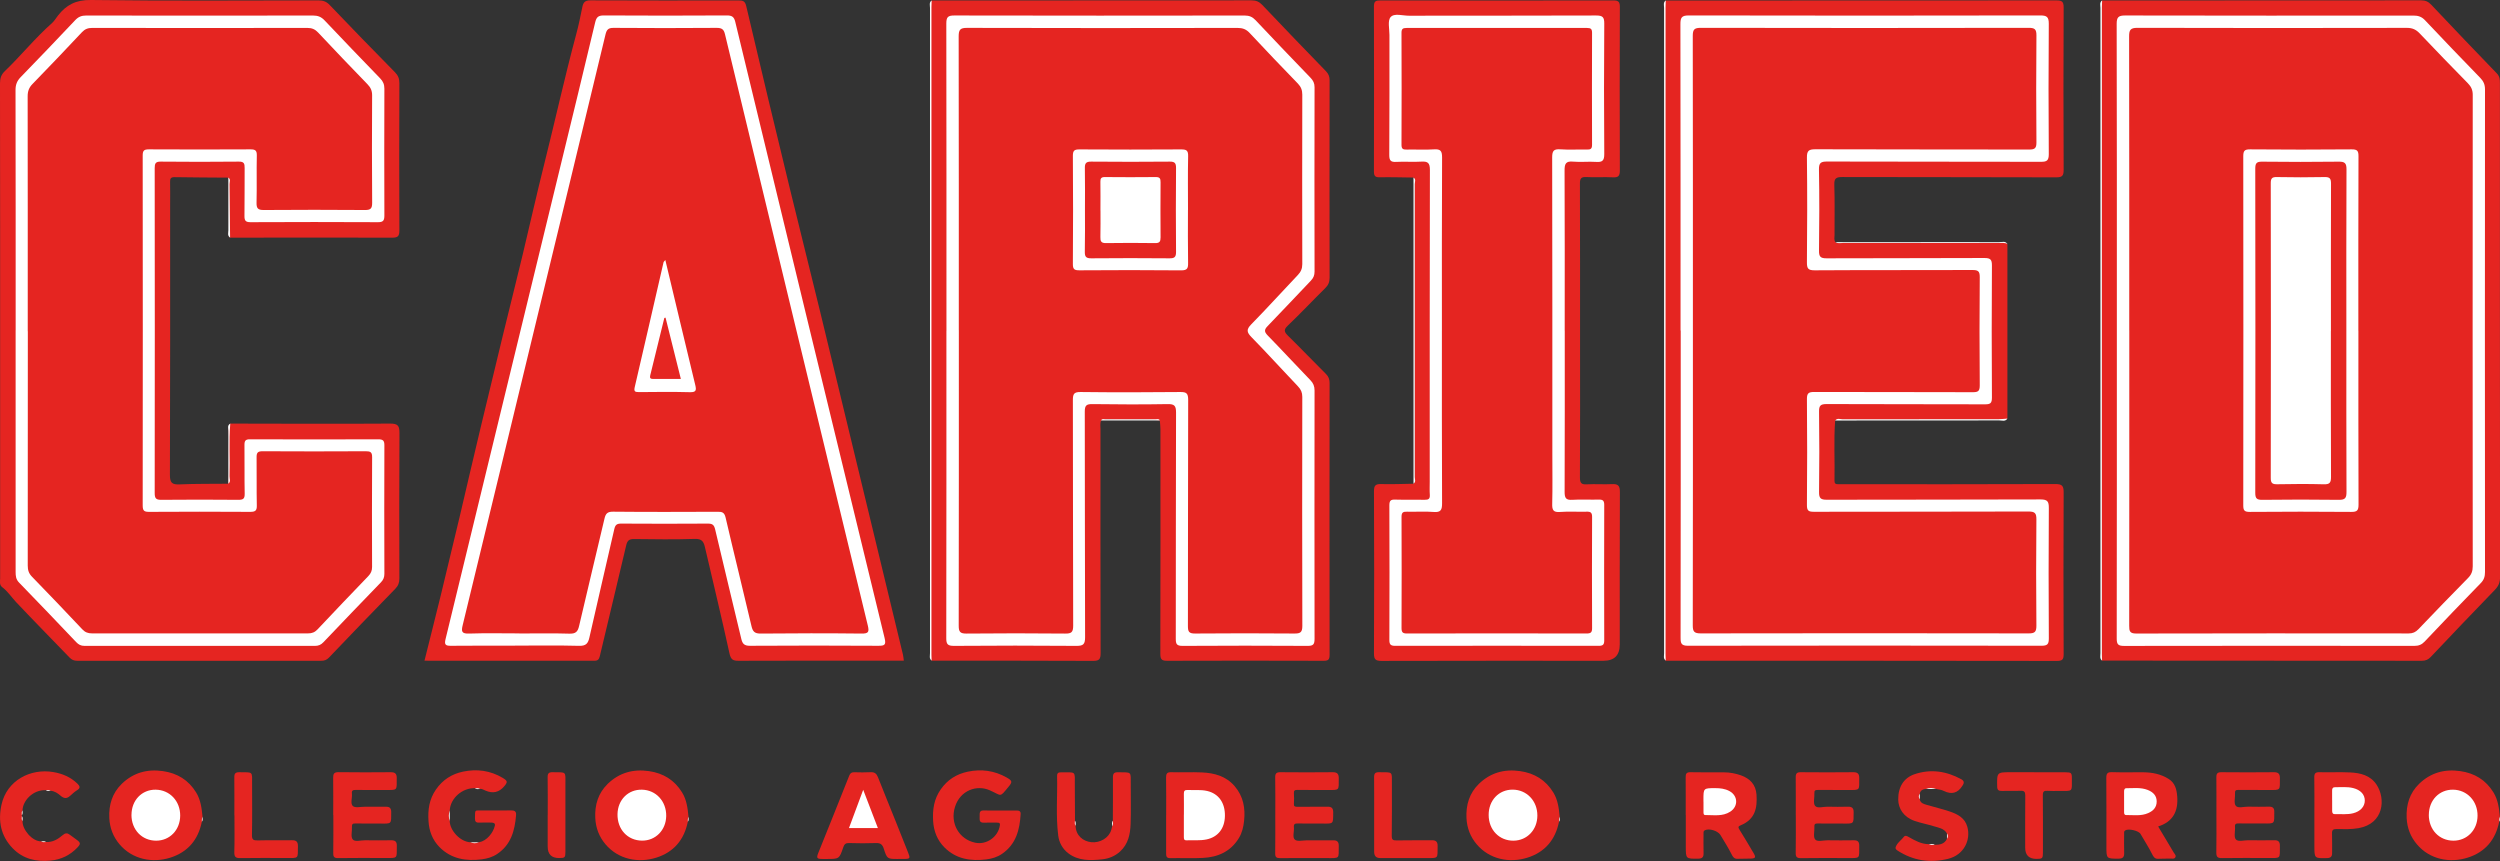 <?xml version="1.0" encoding="UTF-8"?>
<svg id="Capa_2" data-name="Capa 2" xmlns="http://www.w3.org/2000/svg" viewBox="0 0 566.75 195.19">
  <rect x="0" y="0" width="566.75" height="195.19" fill="#333333" stroke="none"/>
  <defs>
    <style>
      .cls-1 {
        fill: #e52521;
      }

      .cls-1, .cls-2, .cls-3, .cls-4, .cls-5, .cls-6, .cls-7 {
        stroke-width: 0px;
      }

      .cls-2 {
        fill: #fefefe;
      }

      .cls-3 {
        fill: #e52621;
      }

      .cls-4 {
        fill: #e52622;
      }

      .cls-5 {
        fill: #fffefe;
      }

      .cls-6 {
        fill: #fff;
      }

      .cls-7 {
        fill: #fdfdfd;
      }
    </style>
  </defs>
  <g id="Capa_1-2" data-name="Capa 1">
    <g>
      <g>
        <path class="cls-1" d="M455.08,55.31c0,13.19,0,26.39,0,39.58-.52.51-1.16.25-1.74.25-11.84.02-23.67.01-35.51.02-.6,0-1.22-.16-1.8.17-.34,4.55-.05,9.11-.15,13.67-.01.58.25.79.8.77.44-.02.89,0,1.34,0,15.98,0,31.96.03,47.94-.04,1.58,0,1.88.46,1.87,1.93-.06,12.19-.05,24.39,0,36.58,0,1.18-.19,1.59-1.51,1.59-29.57-.05-59.14-.04-88.71-.05-.37-.5-.19-1.08-.19-1.62,0-48.81,0-97.62,0-146.43,0-.54-.19-1.12.2-1.61,29.52,0,59.03,0,88.55-.03,1.26,0,1.67.25,1.66,1.61-.06,12.25-.06,24.5,0,36.75,0,1.35-.27,1.76-1.7,1.75-16.15-.06-32.3-.02-48.45-.07-1.43,0-1.9.28-1.84,1.8.13,3.78.03,7.57.05,11.36,0,.54-.18,1.12.21,1.61.57.34,1.2.17,1.8.17,11.81.01,23.61,0,35.42.02.58,0,1.23-.25,1.76.23Z"/>
        <path class="cls-1" d="M52.2,96.03c12.08.02,24.16.08,36.24,0,1.82-.01,2.13.54,2.12,2.21-.07,10.97-.05,21.93-.02,32.9,0,.96-.25,1.64-.93,2.34-5.05,5.17-10.06,10.39-15.05,15.61-.52.54-1.04.71-1.75.71-18.43-.01-36.86-.02-55.29,0-.72,0-1.24-.2-1.74-.72-4.04-4.2-8.13-8.34-12.13-12.58-1.05-1.12-1.89-2.44-3.14-3.38-.71-.53-.48-1.31-.48-2,0-15.42,0-30.84,0-46.26C.03,62.87.04,40.88,0,18.89c0-1.14.27-1.97,1.1-2.77,3.68-3.53,6.88-7.52,10.71-10.91.52-.46.88-1.11,1.32-1.67C15.03,1.12,17.19-.04,20.57,0c17.2.23,34.41.11,51.61.09,1.05,0,1.8.24,2.58,1.06,4.87,5.12,9.81,10.17,14.76,15.21.71.72,1.03,1.44,1.02,2.48-.04,11.13-.05,22.27,0,33.4,0,1.32-.35,1.64-1.65,1.64-12.25-.04-24.5-.02-36.75,0-.43-.48-.21-1.06-.22-1.58-.02-3.47,0-6.94-.02-10.42,0-.54.15-1.1-.17-1.61-4.06-.03-8.12-.04-12.18-.11-.86-.01-1.01.36-.99,1.09.04,1.67.01,3.34.01,5.01,0,20.48.03,40.95-.05,61.43,0,1.8.52,2.19,2.2,2.12,3.66-.16,7.33-.11,11-.15.4-3.3.03-6.61.19-9.91.06-1.24-.34-2.51.25-3.71Z"/>
        <path class="cls-1" d="M249.62,95.32c-.28.64-.14,1.32-.14,1.98,0,16.92-.02,33.84.03,50.77,0,1.38-.32,1.76-1.72,1.75-12.19-.06-24.38-.04-36.58-.05-.37-.5-.19-1.08-.19-1.62,0-48.81,0-97.62,0-146.43,0-.54-.19-1.12.2-1.61,24.17,0,48.33,0,72.5-.03,1.04,0,1.74.3,2.45,1.05,4.78,5.04,9.6,10.05,14.44,15.03.59.61.81,1.21.81,2.05-.02,14.92-.03,29.84,0,44.76,0,.97-.29,1.65-.97,2.33-2.85,2.81-5.6,5.74-8.5,8.51-1,.95-.83,1.44.05,2.31,2.9,2.84,5.71,5.79,8.59,8.65.6.6.83,1.21.83,2.05-.02,20.54-.03,41.09,0,61.63,0,1.13-.34,1.36-1.4,1.35-11.8-.04-23.61-.04-35.41,0-1.27,0-1.56-.33-1.56-1.57.04-16.98.03-33.96.02-50.94,0-.66-.09-1.32-.14-1.98-3.34-.4-6.7-.1-10.05-.16-1.09-.02-2.2-.23-3.27.16Z"/>
        <path class="cls-1" d="M204.9,149.78h-8.92c-9.52,0-19.05-.02-28.57.02-1.24,0-1.72-.27-2.03-1.64-1.76-8.06-3.7-16.08-5.57-24.12-.28-1.18-.66-1.92-2.22-1.87-4.62.15-9.24.09-13.87.03-1.11-.01-1.51.37-1.76,1.43-1.96,8.38-4,16.74-5.98,25.11-.17.71-.42,1.05-1.19,1.05-12.81-.02-25.61-.01-38.56-.01,1.25-5.02,2.5-9.93,3.7-14.84,1.47-6.03,2.92-12.06,4.35-18.1,1.58-6.66,3.09-13.34,4.7-19.99,1.68-6.97,3.34-13.94,5.04-20.9,1.48-6.07,3.01-12.13,4.47-18.21,1.65-6.86,3.18-13.76,4.9-20.59,2.46-9.81,4.63-19.7,7.26-29.46.54-2.01.96-4.06,1.37-6.1.21-1.06.61-1.51,1.81-1.51,11.19.05,22.39.04,33.58.02,1,0,1.49.11,1.77,1.31,3.25,13.87,6.58,27.73,9.94,41.58,2.26,9.31,4.61,18.61,6.87,27.92,4.03,16.61,8.03,33.23,12.04,49.84,2.23,9.22,4.45,18.43,6.67,27.65.1.42.13.85.2,1.38Z"/>
        <path class="cls-1" d="M320.44,40.25c-2.56-.03-5.12-.11-7.67-.06-1.05.02-1.3-.33-1.3-1.34.03-12.47.04-24.94,0-37.41,0-1.17.42-1.34,1.45-1.34,17.6.03,35.19.03,52.79,0,1.13,0,1.51.25,1.51,1.45-.04,12.36-.05,24.72,0,37.08,0,1.26-.33,1.63-1.58,1.57-2-.11-4.01.05-6.01-.06-1.2-.06-1.46.32-1.46,1.48.04,12.3.03,24.61.03,36.91,0,9.91.03,19.82-.03,29.73,0,1.28.35,1.61,1.58,1.54,1.89-.11,3.79.05,5.68-.05,1.37-.07,1.81.35,1.8,1.77-.05,11.52-.03,23.05-.03,34.58q0,3.7-3.7,3.7c-16.76,0-33.52-.02-50.28.03-1.37,0-1.75-.32-1.74-1.72.06-12.25.06-24.5,0-36.75,0-1.34.38-1.65,1.65-1.62,2.44.07,4.89-.04,7.34-.08.32-.52.17-1.09.17-1.63,0-22.05,0-44.09,0-66.14,0-.54.15-1.12-.17-1.63Z"/>
        <path class="cls-1" d="M476.55.11c24.11,0,48.22,0,72.33-.03.98,0,1.63.3,2.29,1,4.93,5.21,9.87,10.41,14.86,15.56.68.7.7,1.44.7,2.27,0,15.14,0,30.29,0,45.43,0,22.16,0,44.32.03,66.48,0,1.21-.34,2.05-1.18,2.91-4.88,5.03-9.7,10.11-14.52,15.19-.57.6-1.14.88-2.01.88-24.17-.03-48.33-.03-72.5-.04-.37-.5-.19-1.08-.19-1.62,0-48.81,0-97.62,0-146.43,0-.54-.19-1.12.2-1.61Z"/>
        <path class="cls-7" d="M211.21.11c-.02.5-.05,1-.05,1.5,0,48.94,0,97.88,0,146.82,0,.44.03.89.04,1.33-.61-.46-.36-1.13-.37-1.7-.01-48.75-.01-97.51,0-146.26,0-.57-.25-1.24.37-1.7Z"/>
        <path class="cls-7" d="M377.63.11c-.02.5-.05,1-.05,1.5,0,48.94,0,97.88,0,146.82,0,.44.03.89.04,1.33-.61-.46-.36-1.13-.37-1.7-.01-48.75-.01-97.51,0-146.26,0-.57-.25-1.24.37-1.7Z"/>
        <path class="cls-7" d="M476.55.11c-.02.5-.05,1-.05,1.5,0,48.94,0,97.88,0,146.82,0,.44.03.89.04,1.33-.61-.46-.36-1.13-.37-1.7-.01-48.75-.01-97.51,0-146.26,0-.57-.25-1.24.37-1.7Z"/>
        <path class="cls-7" d="M320.44,40.25c.62.39.29,1,.29,1.5.02,22.13.02,44.27,0,66.4,0,.5.32,1.11-.29,1.5,0-23.14,0-46.27,0-69.41Z"/>
        <path class="cls-7" d="M455.08,55.31c-.62-.35-1.31-.22-1.96-.22-11.74,0-23.49,0-35.23-.02-.59,0-1.22.21-1.78-.18,12.38,0,24.76,0,37.14.01.61,0,1.35-.32,1.83.4Z"/>
        <path class="cls-7" d="M416.04,95.32c.48-.6,1.14-.27,1.69-.27,11.79-.02,23.58-.02,35.36-.02.66,0,1.32-.09,1.98-.14-.46.75-1.21.42-1.82.42-12.41.02-24.81.02-37.22.02Z"/>
        <path class="cls-7" d="M51.76,40.25c.6.4.27,1,.28,1.5.06,4.04.09,8.08.12,12.11-.66-.43-.39-1.1-.39-1.67-.02-3.98-.01-7.96-.01-11.94Z"/>
        <path class="cls-7" d="M52.2,96.03c-.32,3.98-.04,7.97-.16,11.95-.02.55.35,1.21-.28,1.67,0-3.99-.01-7.98.01-11.98,0-.56-.29-1.25.43-1.64Z"/>
        <path class="cls-7" d="M249.62,95.32c.17-.42.55-.28.85-.28,3.87,0,7.74,0,11.61,0,.3,0,.68-.14.85.28-4.44,0-8.88,0-13.32,0Z"/>
        <path class="cls-6" d="M380.98,74.95c0-23.16.01-46.32-.03-69.48,0-1.45.26-1.97,1.88-1.97,26.56.06,53.12.05,79.68,0,1.49,0,1.96.32,1.95,1.9-.08,9.85-.07,19.71,0,29.56,0,1.43-.44,1.73-1.78,1.72-16.15-.04-32.3-.01-48.44-.06-1.4,0-1.91.24-1.88,1.8.11,6.12.09,12.25.01,18.37-.02,1.36.29,1.78,1.72,1.77,11.92-.06,23.83,0,35.75-.07,1.39,0,1.74.33,1.73,1.73-.07,9.97-.06,19.93,0,29.9,0,1.27-.34,1.55-1.57,1.54-11.97-.05-23.94,0-35.91-.06-1.42,0-1.73.39-1.71,1.75.08,6.07.08,12.14,0,18.2-.02,1.41.39,1.75,1.76,1.74,16.15-.05,32.3,0,48.44-.07,1.58,0,1.9.46,1.89,1.94-.07,9.85-.06,19.71,0,29.56,0,1.29-.3,1.67-1.64,1.67-26.73-.04-53.45-.05-80.18,0-1.51,0-1.66-.55-1.66-1.82.04-23.22.03-46.43.03-69.65Z"/>
        <path class="cls-6" d="M3.55,74.85c0-18.15.01-36.3-.03-54.45,0-1.21.34-2.07,1.18-2.93,4.16-4.27,8.27-8.58,12.36-12.91.71-.75,1.43-1.04,2.46-1.04,17.15.03,34.3.03,51.45,0,1.09,0,1.86.3,2.61,1.1,4.17,4.41,8.38,8.78,12.6,13.14.67.69.96,1.38.96,2.35-.03,9.58-.04,19.15,0,28.73,0,1.12-.24,1.54-1.45,1.53-9.63-.05-19.27-.05-28.9,0-1.13,0-1.38-.36-1.37-1.42.06-3.62,0-7.24.04-10.86.01-1.01-.14-1.47-1.33-1.45-5.9.06-11.8.06-17.71,0-1.15-.01-1.35.42-1.35,1.46.03,24.55.03,49.1,0,73.66,0,1.1.21,1.56,1.44,1.55,5.85-.06,11.69-.05,17.54,0,1.06,0,1.44-.23,1.42-1.37-.08-3.67,0-7.35-.05-11.02-.01-.99.2-1.34,1.27-1.33,9.69.04,19.38.04,29.07,0,1.13,0,1.39.35,1.38,1.42-.04,9.69-.03,19.37,0,29.06,0,.78-.22,1.36-.76,1.92-4.38,4.52-8.73,9.06-13.07,13.61-.54.57-1.09.82-1.89.82-17.43-.02-34.86-.02-52.29,0-.81,0-1.33-.3-1.86-.85-4.3-4.52-8.6-9.03-12.95-13.5-.72-.74-.78-1.51-.78-2.42,0-18.26,0-36.52,0-54.78Z"/>
        <path class="cls-6" d="M214.56,75.02c0-23.22.01-46.44-.03-69.66,0-1.45.32-1.86,1.82-1.85,21.94.05,43.88.04,65.82.01,1.04,0,1.75.3,2.46,1.05,4.12,4.38,8.28,8.72,12.46,13.05.62.64.93,1.26.92,2.18-.03,13.92-.03,27.84,0,41.76,0,.85-.25,1.45-.83,2.06-3.28,3.42-6.49,6.89-9.79,10.28-.79.81-.83,1.3-.02,2.13,3.27,3.35,6.44,6.79,9.69,10.15.67.69.95,1.38.95,2.35-.02,18.76-.03,37.53,0,56.29,0,1.21-.26,1.61-1.55,1.6-9.47-.06-18.93-.06-28.4,0-1.35,0-1.51-.48-1.51-1.63.03-17.09,0-34.19.06-51.28,0-1.52-.37-1.93-1.9-1.9-5.68.1-11.36.08-17.04,0-1.36-.02-1.76.29-1.75,1.71.05,17.04,0,34.08.07,51.11,0,1.62-.39,2.01-2,1.99-9.24-.08-18.49-.07-27.73,0-1.39,0-1.75-.35-1.74-1.74.04-23.22.03-46.44.03-69.66Z"/>
        <path class="cls-6" d="M116.76,146.38c-4.84,0-9.69-.03-14.53.02-1.19.01-1.54-.22-1.23-1.49,8.73-35.86,17.44-71.73,26.14-107.6,2.61-10.73,5.23-21.46,7.78-32.21.28-1.19.68-1.6,1.95-1.6,9.3.06,18.6.05,27.9,0,1.14,0,1.63.29,1.91,1.44,11.25,46.56,22.52,93.12,33.85,139.66.39,1.62.03,1.81-1.46,1.8-9.69-.06-19.38-.06-29.07,0-1.29,0-1.69-.47-1.95-1.58-1.96-8.26-3.98-16.51-5.92-24.78-.24-1.02-.59-1.34-1.63-1.34-6.57.05-13.14.04-19.71,0-.97,0-1.31.3-1.53,1.25-1.85,8.18-3.8,16.33-5.63,24.51-.31,1.4-.76,1.99-2.35,1.95-4.84-.13-9.69-.05-14.53-.05Z"/>
        <path class="cls-6" d="M354.73,74.94c0,12.19.02,24.39-.03,36.58,0,1.34.27,1.88,1.72,1.79,2-.13,4.01,0,6.01-.05.91-.03,1.25.21,1.25,1.2-.03,10.25-.03,20.49,0,30.74,0,.97-.33,1.21-1.26,1.21-15.37-.02-30.74-.03-46.11,0-1,0-1.34-.25-1.34-1.3.04-10.19.04-20.38,0-30.57,0-1.06.33-1.32,1.33-1.28,2.23.07,4.46-.01,6.68.04.85.02,1.22-.21,1.16-1.11-.07-1-.02-2-.02-3.01,0-23.55-.02-47.11.04-70.66,0-1.58-.46-1.97-1.94-1.88-1.89.12-3.79-.05-5.68.06-1.23.07-1.59-.28-1.59-1.55.06-9.08.03-18.15.04-27.23,0-1.39-.45-3.22.26-4.04.83-.96,2.72-.31,4.15-.32,14.15-.02,28.29,0,42.44-.05,1.46,0,1.86.34,1.85,1.83-.07,9.85-.08,19.71,0,29.57.01,1.54-.46,1.89-1.87,1.79-1.72-.12-3.46.1-5.17-.06-1.71-.17-1.97.52-1.96,2.06.06,12.08.03,24.17.03,36.25Z"/>
        <path class="cls-5" d="M479.89,74.91c0-23.17.02-46.33-.04-69.5,0-1.57.45-1.9,1.94-1.9,21.78.05,43.55.04,65.33.02,1.07,0,1.86.24,2.63,1.06,4.12,4.38,8.3,8.71,12.49,13.03.74.76,1.11,1.51,1.11,2.63-.03,36.47-.03,72.95,0,109.42,0,1.01-.22,1.77-.96,2.52-4.28,4.38-8.52,8.81-12.73,13.26-.67.71-1.36.97-2.33.97-21.94-.02-43.89-.03-65.83.01-1.36,0-1.64-.4-1.64-1.68.04-23.28.03-46.55.03-69.83Z"/>
        <path class="cls-1" d="M383.78,74.8c0-22.22.01-44.43-.03-66.65,0-1.45.33-1.84,1.82-1.84,24.78.05,49.56.05,74.34,0,1.38,0,1.76.33,1.75,1.73-.07,8.07-.07,16.15,0,24.22.01,1.32-.35,1.65-1.66,1.64-16.15-.04-32.3,0-48.45-.06-1.48,0-1.94.31-1.92,1.88.09,7.91.08,15.81,0,23.72-.01,1.4.23,1.85,1.77,1.84,11.92-.08,23.83-.02,35.75-.07,1.27,0,1.67.26,1.66,1.61-.07,8.18-.07,16.37,0,24.55,0,1.28-.36,1.55-1.58,1.54-11.97-.05-23.95-.01-35.92-.05-1.23,0-1.69.21-1.68,1.59.08,8.02.07,16.04,0,24.05-.01,1.31.4,1.52,1.59,1.52,16.2-.04,32.41,0,48.61-.06,1.46,0,1.84.34,1.82,1.81-.08,8.02-.07,16.03,0,24.05.01,1.36-.31,1.78-1.73,1.77-24.78-.04-49.56-.05-74.34,0-1.48,0-1.84-.38-1.83-1.84.05-22.33.03-44.65.03-66.98Z"/>
        <path class="cls-1" d="M6.29,75.11c0-17.76.01-35.53-.02-53.29,0-1.15.31-1.97,1.11-2.79,3.77-3.87,7.49-7.78,11.19-11.72.67-.71,1.35-.98,2.32-.98,16.26.03,32.52.03,48.79,0,1.04,0,1.74.3,2.45,1.06,3.69,3.94,7.43,7.84,11.19,11.72.71.73,1.04,1.45,1.04,2.49-.04,8.13-.06,16.26.01,24.39.01,1.36-.42,1.63-1.68,1.62-7.63-.06-15.26-.06-22.89,0-1.35.01-1.67-.39-1.64-1.68.09-3.56-.02-7.13.06-10.69.02-1.14-.36-1.38-1.42-1.38-7.69.04-15.37.04-23.06,0-1.09,0-1.39.29-1.39,1.39.03,26.45.03,52.9,0,79.35,0,1.21.35,1.45,1.49,1.44,7.63-.05,15.26-.05,22.89,0,1.15,0,1.52-.27,1.49-1.46-.08-3.62,0-7.24-.05-10.86-.02-1.05.22-1.43,1.37-1.42,7.8.05,15.59.04,23.39,0,1.02,0,1.44.18,1.43,1.34-.05,8.3-.04,16.59-.01,24.89,0,.85-.26,1.45-.84,2.06-3.86,4.01-7.71,8.04-11.52,12.09-.63.67-1.28.92-2.18.91-16.32-.02-32.64-.02-48.95,0-.9,0-1.56-.24-2.19-.91-3.78-4.01-7.58-8-11.43-11.95-.73-.75-.95-1.51-.95-2.52.02-17.71.02-35.41.02-53.12Z"/>
        <path class="cls-1" d="M217.36,74.88c0-22.21.01-44.43-.03-66.64,0-1.5.35-1.93,1.9-1.92,20.44.06,40.87.05,61.31.01,1.15,0,1.96.29,2.75,1.14,3.61,3.87,7.27,7.69,10.95,11.49.71.74.99,1.49.99,2.51-.03,12.8-.03,25.61,0,38.41,0,1.03-.33,1.76-1.03,2.49-3.53,3.71-6.96,7.51-10.55,11.17-1.15,1.17-1.01,1.8.07,2.9,3.58,3.66,7.02,7.46,10.55,11.17.66.69.96,1.38.96,2.35-.03,17.31-.04,34.63.01,51.94,0,1.43-.43,1.73-1.78,1.72-7.52-.06-15.03-.07-22.55,0-1.37.01-1.61-.43-1.61-1.68.04-17.09,0-34.18.06-51.27,0-1.49-.37-1.82-1.82-1.8-7.52.08-15.03.09-22.55,0-1.55-.02-1.77.46-1.77,1.85.05,17.04,0,34.07.07,51.11,0,1.5-.4,1.82-1.83,1.8-7.46-.08-14.92-.07-22.38,0-1.41.01-1.74-.4-1.74-1.77.04-22.32.03-44.65.03-66.97Z"/>
        <path class="cls-1" d="M117.73,143.59c-3.79,0-7.58-.09-11.36.04-1.7.06-1.84-.44-1.47-1.94,5.51-22.65,10.97-45.31,16.45-67.97,5.31-21.96,10.64-43.91,15.91-65.87.26-1.1.61-1.54,1.83-1.53,7.8.06,15.59.06,23.39,0,1.18,0,1.62.35,1.88,1.47,10.76,44.68,21.55,89.35,32.37,134.01.35,1.46.17,1.85-1.43,1.83-7.63-.09-15.26-.07-22.88,0-1.33.01-1.77-.45-2.06-1.69-1.92-8.21-3.96-16.4-5.87-24.62-.28-1.19-.81-1.31-1.81-1.3-7.91.03-15.81.06-23.72-.02-1.31-.01-1.67.49-1.93,1.6-1.9,8.11-3.87,16.19-5.75,24.31-.3,1.32-.79,1.78-2.2,1.74-3.78-.12-7.57-.04-11.36-.04Z"/>
        <path class="cls-1" d="M326.88,74.94c0-13.08-.03-26.17.04-39.25,0-1.48-.35-1.93-1.84-1.83-2.05.14-4.12,0-6.18.05-.8.02-1.18-.12-1.18-1.07.04-8.46.03-16.93,0-25.39,0-.89.28-1.11,1.14-1.11,13.64.02,27.29.02,40.93,0,.87,0,1.13.24,1.13,1.12-.03,8.46-.03,16.93,0,25.39,0,.97-.41,1.07-1.19,1.05-2-.04-4.02.09-6.01-.05-1.49-.1-1.84.35-1.84,1.83.05,22.55.04,45.1.04,67.65,0,3.62.06,7.24-.03,10.86-.04,1.4.21,2,1.79,1.87,1.99-.16,4.01,0,6.01-.06.9-.03,1.24.19,1.24,1.18-.04,8.41-.04,16.81,0,25.22,0,.95-.29,1.21-1.22,1.21-13.59-.03-27.17-.03-40.76,0-.95,0-1.22-.27-1.22-1.22.03-8.41.04-16.81,0-25.22,0-.99.34-1.2,1.24-1.17,2,.06,4.02-.11,6.01.06,1.71.15,1.95-.51,1.94-2.04-.06-13.03-.04-26.06-.04-39.08Z"/>
        <path class="cls-1" d="M482.7,74.9c0-22.21.01-44.42-.03-66.63,0-1.44.26-1.96,1.87-1.96,20.38.06,40.75.05,61.13.01,1.24,0,2.05.39,2.88,1.26,3.6,3.8,7.25,7.55,10.91,11.29.75.76,1.11,1.52,1.11,2.63-.03,35.63-.03,71.25,0,106.88,0,1.08-.29,1.87-1.06,2.65-3.79,3.84-7.54,7.73-11.27,11.63-.63.65-1.26.94-2.18.94-20.6-.02-41.2-.03-61.8.02-1.46,0-1.57-.58-1.57-1.76.03-22.32.02-44.64.02-66.97Z"/>
        <path class="cls-6" d="M269.31,47.58c0,4.01-.04,8.01.03,12.02.02,1.21-.17,1.7-1.58,1.69-7.68-.08-15.36-.06-23.04-.01-1.11,0-1.51-.19-1.5-1.42.06-8.18.06-16.36,0-24.54,0-1.21.36-1.45,1.5-1.45,7.68.05,15.36.05,23.04,0,1.21,0,1.62.23,1.59,1.53-.09,4.06-.03,8.12-.03,12.19Z"/>
        <path class="cls-6" d="M150.83,58.94c2.29,9.59,4.52,18.98,6.79,28.36.29,1.19.18,1.65-1.24,1.61-3.84-.1-7.68-.06-11.52-.02-.98.01-1.19-.18-.95-1.2,2.2-9.4,4.34-18.81,6.51-28.21.03-.14.18-.25.4-.53Z"/>
        <path class="cls-6" d="M534.65,75c0,13.13-.02,26.27.03,39.4,0,1.29-.3,1.66-1.63,1.65-7.68-.07-15.36-.06-23.04,0-1.19,0-1.46-.32-1.46-1.48.03-26.38.03-52.76,0-79.13,0-1.22.26-1.59,1.54-1.58,7.68.07,15.36.07,23.04,0,1.28-.01,1.55.35,1.54,1.58-.05,13.19-.03,26.38-.03,39.57Z"/>
        <path class="cls-1" d="M245.96,47.54c0-3.12.04-6.23-.02-9.35-.02-1.09.18-1.57,1.43-1.55,5.95.06,11.91.05,17.86,0,1.12,0,1.38.37,1.38,1.44-.05,6.34-.06,12.69,0,19.03.01,1.22-.4,1.46-1.52,1.45-5.9-.05-11.8-.06-17.7,0-1.21.01-1.48-.38-1.46-1.51.07-3.17.03-6.34.03-9.51Z"/>
        <path class="cls-4" d="M150.88,72.01c1.14,4.58,2.29,9.16,3.47,13.9-2.2,0-4.24-.01-6.29,0-.59,0-.8-.2-.66-.79,1.07-4.34,2.13-8.69,3.2-13.03,0-.03.1-.03.27-.08Z"/>
        <path class="cls-3" d="M531.92,74.94c0,12.19-.02,24.38.03,36.57,0,1.33-.26,1.82-1.71,1.8-5.79-.08-11.58-.07-17.37,0-1.22.01-1.6-.28-1.6-1.56.04-24.49.04-48.99,0-73.48,0-1.21.24-1.64,1.54-1.62,5.79.07,11.58.07,17.37,0,1.36-.02,1.78.32,1.77,1.73-.06,12.19-.03,24.38-.03,36.57Z"/>
        <path class="cls-6" d="M249.47,47.71c0-2.17.03-4.34-.01-6.51-.02-.78.21-1.07,1.03-1.06,3.84.04,7.68.04,11.52,0,.92-.01,1.1.34,1.09,1.17-.03,4.17-.03,8.34,0,12.52,0,.9-.2,1.29-1.2,1.28-3.73-.05-7.46-.06-11.18,0-1.1.02-1.29-.44-1.26-1.39.05-2,.02-4,.02-6.01Z"/>
        <path class="cls-6" d="M528.41,75.04c0,11.02-.02,22.05.03,33.07,0,1.26-.25,1.72-1.62,1.68-3.5-.1-7.02-.08-10.52-.01-1.11.02-1.53-.2-1.52-1.43.04-22.27.04-44.54,0-66.8,0-1.05.23-1.44,1.36-1.41,3.62.07,7.24.08,10.86,0,1.22-.03,1.44.4,1.44,1.51-.04,11.13-.02,22.27-.02,33.4Z"/>
      </g>
      <g>
        <path class="cls-1" d="M45.76,186.27c-.82,4.11-3.19,6.92-7.18,8.17-4.02,1.26-8.58.41-11.5-3.06-1.42-1.69-2.19-3.66-2.3-5.92-.15-3.03.68-5.69,2.84-7.78,2.58-2.49,5.72-3.39,9.31-2.87,3.28.47,5.81,2.03,7.54,4.85,1.03,1.68,1.26,3.58,1.44,5.49-.18.36,0,.76-.15,1.12Z"/>
        <path class="cls-1" d="M155.93,186.27c-.82,4.11-3.19,6.92-7.18,8.17-4.02,1.26-8.58.41-11.5-3.06-1.42-1.69-2.19-3.66-2.3-5.92-.15-3.03.68-5.69,2.84-7.78,2.58-2.49,5.72-3.39,9.31-2.87,3.28.47,5.81,2.03,7.54,4.85,1.03,1.68,1.26,3.58,1.44,5.49-.18.36,0,.76-.15,1.12Z"/>
        <path class="cls-1" d="M353.43,186.27c-.82,4.11-3.19,6.92-7.18,8.17-4.02,1.26-8.58.41-11.5-3.06-1.42-1.69-2.19-3.66-2.3-5.92-.15-3.03.68-5.69,2.84-7.78,2.58-2.49,5.72-3.39,9.31-2.87,3.28.47,5.81,2.03,7.54,4.85,1.03,1.68,1.26,3.58,1.44,5.49-.18.36,0,.76-.15,1.12Z"/>
        <path class="cls-1" d="M566.57,186.27c-.82,4.11-3.19,6.92-7.18,8.17-4.02,1.26-8.58.42-11.5-3.06-1.42-1.69-2.19-3.66-2.3-5.92-.15-3.03.68-5.69,2.84-7.78,2.58-2.49,5.72-3.39,9.31-2.87,3.28.47,5.81,2.03,7.54,4.85,1.03,1.68,1.26,3.58,1.44,5.49-.18.36,0,.76-.15,1.12Z"/>
        <path class="cls-1" d="M101.95,186.12c.02,2.11,2.34,4.69,4.64,4.82.67.15,1.35.14,2.02,0,1.72-.3,3.18-2.1,3.57-3.74.14-.56-.29-.72-.76-.72-.92,0-1.83-.05-2.75.01-.81.05-1.02-.28-1-1.04.06-2.02-.14-1.7,1.67-1.71,2.18-.02,4.37.02,6.55-.02.81-.01,1.17.25,1.1,1.1-.29,3.48-1.14,6.67-4.27,8.77-1.07.72-2.26,1.06-3.5,1.22-3.58.45-6.91-.08-9.57-2.75-1.59-1.61-2.37-3.63-2.51-5.9-.17-2.57.15-4.96,1.69-7.18,1.53-2.21,3.59-3.51,6.13-4.05,3.15-.66,6.18-.26,8.99,1.41,1.13.68,1.18.94.36,1.91q-1.74,2.07-4.25.98c-.4-.17-.78-.43-1.25-.39-.36-.18-.76,0-1.12-.15-2.86-.14-5.6,2.28-5.73,5.02-.16.8-.15,1.6-.01,2.4Z"/>
        <path class="cls-1" d="M264.37,184.74c0-2.82.03-5.63-.02-8.45-.01-.88.2-1.26,1.17-1.23,2.32.07,4.65-.06,6.97.05,2.82.13,5.44.83,7.4,3.11,1.99,2.31,2.46,5.01,2.14,7.92-.15,1.35-.45,2.67-1.18,3.86-1.87,3.06-4.75,4.32-8.16,4.49-2.46.13-4.93,0-7.39.05-.81.02-.94-.37-.94-1.03.01-2.92,0-5.84,0-8.76Z"/>
        <path class="cls-1" d="M226.73,183.74c1.23,0,2.47,0,3.7,0,.57,0,.99.12.95.81-.21,3.56-1.03,6.82-4.21,9.01-1.09.75-2.31,1.11-3.58,1.27-3.53.43-6.85-.08-9.48-2.72-1.63-1.63-2.43-3.67-2.57-5.98-.15-2.57.17-4.96,1.72-7.17,1.54-2.21,3.6-3.49,6.14-4.02,3.07-.65,6.04-.25,8.81,1.32,1.3.74,1.34,1,.41,2.12-2.08,2.52-1.44,2.01-4.26.77-2.9-1.28-6.69-.02-7.87,3.79-1.15,3.7.92,7.33,4.59,8.1,2.58.54,5.19-1.31,5.59-3.91.09-.61-.21-.64-.65-.64-.99,0-1.97-.03-2.96.01-1.16.05-.96-.74-.97-1.43,0-.68-.12-1.38.95-1.34,1.23.05,2.46.01,3.7.01Z"/>
        <path class="cls-1" d="M382.15,184.78c0-2.85.02-5.7-.01-8.55-.01-.83.18-1.19,1.11-1.17,2.53.06,5.07.02,7.61.03,1.3,0,2.58.25,3.79.67,2.06.72,3.4,2.1,3.55,4.4.19,3-.28,5.57-3.58,6.93-.57.23-.63.44-.3.96,1.1,1.77,2.16,3.56,3.22,5.35.57.96.43,1.22-.67,1.24-1.02.02-2.04.02-3.06.05-.69.02-1.01-.52-1.22-.95-.78-1.54-1.69-2.98-2.57-4.45-.58-.95-2.57-1.56-3.53-1.07-.37.19-.3.52-.3.83,0,1.44-.03,2.89.01,4.33.03.88-.26,1.27-1.2,1.28-2.83.03-2.83.06-2.83-2.81v-7.07Z"/>
        <path class="cls-1" d="M489.26,187.37c1.22,2.04,2.39,3.97,3.53,5.91.2.33.62.67.34,1.11-.24.39-.7.24-1.07.25-.95.03-1.9,0-2.85.05-.74.04-1.06-.52-1.29-.99-.79-1.6-1.78-3.09-2.66-4.64-.43-.76-2.74-1.27-3.47-.81-.34.21-.25.55-.25.86,0,1.41-.04,2.82.01,4.22.03.93-.27,1.33-1.26,1.33-2.77,0-2.77.03-2.77-2.76,0-5.17.02-10.35-.02-15.52,0-.98.21-1.36,1.28-1.33,2.39.08,4.79,0,7.18.03,2,.03,3.92.4,5.66,1.5,1.49.93,1.82,2.38,1.95,3.94.27,3.3-.89,5.76-4.31,6.84Z"/>
        <path class="cls-1" d="M203.56,194.73c-2.43,0-2.45,0-3.23-2.39-.29-.88-.74-1.26-1.72-1.22-2.04.08-4.09.06-6.13,0-.72-.02-1.06.23-1.29.9-.92,2.71-.94,2.71-3.76,2.71-.32,0-.63,0-.95,0-1.3,0-1.44-.2-.96-1.4,2.33-5.82,4.69-11.63,6.99-17.46.24-.6.53-.81,1.14-.8,1.23.03,2.47.06,3.7-.01.94-.06,1.38.35,1.7,1.17,1.3,3.31,2.65,6.61,3.98,9.91.95,2.38,1.89,4.76,2.84,7.14.53,1.31.45,1.44-.94,1.44-.46,0-.92,0-1.37,0Z"/>
        <path class="cls-1" d="M289.11,184.8c0-2.85.03-5.7-.02-8.55-.02-.94.3-1.2,1.22-1.19,3.94.04,7.89.04,11.84,0,1.03,0,1.36.42,1.35,1.39-.03,2.77.28,2.66-2.6,2.64-2.25-.01-4.51.02-6.76-.02-.66-.01-.86.17-.81.82.06.77.05,1.55,0,2.32-.04.59.2.69.73.69,2.29-.03,4.58.02,6.87-.02.95-.02,1.32.34,1.31,1.3-.02,2.69.12,2.54-2.52,2.52-1.83-.01-3.66.02-5.5-.02-.65-.01-.97.11-.89.85.11.96-.41,2.26.22,2.82.54.48,1.81.15,2.75.15,1.97,0,3.95.03,5.92,0,.97-.02,1.3.38,1.28,1.32-.04,2.9.32,2.72-2.74,2.71-3.52,0-7.05-.03-10.57.01-.83,0-1.11-.23-1.1-1.08.04-2.89.02-5.77.02-8.66Z"/>
        <path class="cls-1" d="M75.54,184.79c0-2.82.03-5.63-.01-8.45-.01-.91.19-1.3,1.23-1.29,3.94.06,7.89.04,11.84.01.95,0,1.35.34,1.34,1.29-.03,2.91.32,2.75-2.71,2.74-2.18-.01-4.37.02-6.55-.01-.63,0-.99.06-.9.83.11.97-.41,2.26.21,2.82.53.48,1.8.15,2.75.16,1.59.01,3.17.02,4.76,0,.86-.02,1.19.36,1.19,1.2-.01,2.76.19,2.64-2.53,2.61-1.87-.02-3.73.02-5.6-.02-.58-.01-.81.14-.77.75.06.98-.32,2.25.17,2.86.51.64,1.84.18,2.81.2,1.97.03,3.95.03,5.92,0,.89-.01,1.28.3,1.27,1.22-.05,2.99.36,2.81-2.75,2.8-3.52-.01-7.05-.03-10.57.02-.85.01-1.1-.26-1.09-1.09.04-2.89.02-5.77.02-8.66Z"/>
        <path class="cls-1" d="M407.1,184.77c0-2.85.02-5.7-.01-8.55-.01-.85.24-1.17,1.14-1.16,3.98.04,7.96.04,11.94,0,.96,0,1.33.37,1.32,1.31-.03,2.85.32,2.74-2.63,2.72-2.25-.02-4.51.01-6.76-.01-.57,0-.82.11-.78.74.06.98-.32,2.25.16,2.86.51.65,1.84.18,2.81.2,1.55.04,3.1.04,4.65,0,.88-.02,1.29.3,1.28,1.22-.02,2.76.18,2.62-2.55,2.6-1.87-.01-3.73.02-5.6-.02-.61-.01-.79.18-.75.77.06.98-.31,2.26.18,2.85.52.62,1.85.17,2.82.19,1.97.03,3.95.03,5.92,0,.9-.02,1.27.33,1.25,1.24-.04,2.98.36,2.8-2.76,2.79-3.49-.01-6.98-.03-10.46.02-.95.01-1.2-.31-1.18-1.21.05-2.85.02-5.7.02-8.55Z"/>
        <path class="cls-1" d="M502.46,184.87c0-2.89.02-5.77-.01-8.66-.01-.85.25-1.16,1.14-1.15,3.98.04,7.96.04,11.94,0,.96,0,1.33.38,1.32,1.31-.03,2.84.32,2.74-2.63,2.72-2.25-.02-4.51.01-6.76-.02-.58,0-.82.12-.78.74.06.98-.32,2.25.17,2.86.51.64,1.84.18,2.81.2,1.58.04,3.17.03,4.76,0,.79-.01,1.17.31,1.16,1.11-.02,2.84.24,2.73-2.55,2.7-1.83-.02-3.66.02-5.5-.01-.58,0-.92.05-.86.77.09.97-.3,2.26.19,2.85.52.62,1.85.17,2.82.19,1.97.03,3.95.03,5.92,0,.9-.02,1.26.34,1.25,1.25-.04,2.98.36,2.79-2.77,2.78-3.45,0-6.91-.04-10.36.02-1.06.02-1.3-.34-1.28-1.33.06-2.78.02-5.56.02-8.34Z"/>
        <path class="cls-1" d="M435.21,181.22c.17.89.94,1.05,1.61,1.25,1.73.52,3.49.92,5.2,1.5,1.77.6,3.42,1.44,3.98,3.48.82,2.99-.77,6.38-4.41,7.26-4.06.98-7.87.41-11.41-1.88-.56-.36-.55-.65-.26-1.17.42-.78,1.17-1.27,1.69-1.96.28-.37.68-.19,1.1.05,1.42.8,2.85,1.62,4.56,1.62.43.19.9-.01,1.33.15,1.16.01,2.21-.18,2.78-1.36.12-.41.12-.81,0-1.22-.67-1.16-1.92-1.3-3.02-1.64-1.42-.44-2.88-.71-4.29-1.19-2.49-.85-3.72-2.78-3.74-4.85-.04-2.94,1.35-4.95,3.68-5.74,3.7-1.25,7.24-.71,10.62,1.14.64.35.69.81.3,1.38-.02.03-.03.06-.05.09q-1.55,2.5-4.21,1.18c-.56-.28-1.17-.34-1.78-.46-.75-.13-1.49-.14-2.24,0-.7.05-1.28.28-1.43,1.06-.16.43-.16.87,0,1.3Z"/>
        <path class="cls-1" d="M10.42,179.13c-2.99-.14-5.28,2.44-5.31,4.57-.2.34,0,.74-.15,1.09,0,.07,0,.15,0,.22.15.36-.02.77.15,1.13-.08,1.95,2.25,4.64,4.21,4.59.35.19.75,0,1.1.15,1.51.1,2.71-.63,3.77-1.54.62-.53,1.06-.54,1.64-.1.53.4,1.07.78,1.6,1.17.86.63.87.92.14,1.7-1.66,1.76-3.69,2.75-6.11,2.99-3.27.32-6.24-.38-8.57-2.78-2.71-2.79-3.38-6.21-2.54-9.94,1.22-5.46,6.55-8.22,11.69-7.36,2.15.36,3.98,1.15,5.53,2.65.56.55.71.99-.11,1.48-.59.36-1.11.86-1.63,1.32-.74.66-1.39.53-2.09-.08-.64-.56-1.35-1.04-2.24-1.12-.33-.22-.73,0-1.07-.16Z"/>
        <path class="cls-1" d="M243.83,187.22c.09,2.31,1.79,3.5,3.52,3.7,2.05.24,4.07-1.01,4.57-2.78.07-.26.13-.51.2-.77.22-.41-.02-.88.16-1.29.01-3.27.05-6.54.02-9.81-.01-.92.26-1.22,1.2-1.2,3.12.06,2.84-.29,2.84,2.83,0,2.96.07,5.91-.03,8.86-.08,2.33-.53,4.58-2.38,6.27-1.15,1.05-2.53,1.62-4.05,1.78-2.7.28-5.39.39-7.71-1.38-1.31-1-2.07-2.43-2.27-3.99-.57-4.5-.15-9.02-.26-13.54-.01-.57.23-.82.82-.81,3.55.04,3.2-.46,3.2,2.98,0,2.67.02,5.35.04,8.02.15.37-.02.78.15,1.15Z"/>
        <path class="cls-1" d="M524.67,184.69c0-2.82.03-5.63-.02-8.45-.02-.95.31-1.21,1.22-1.18,2.29.06,4.58-.06,6.87.05,2.35.11,4.62.64,6.03,2.78,2.11,3.2,1.67,8.85-4.11,9.86-1.65.29-3.3.22-4.95.2-.77-.01-1.07.19-1.04,1,.06,1.48,0,2.96.02,4.44.01.8-.34,1.12-1.14,1.14-2.88.07-2.88.09-2.88-2.76v-7.08Z"/>
        <path class="cls-1" d="M461.18,175.08c2.36,0,4.72,0,7.08,0,1.29,0,1.43.13,1.43,1.36,0,3.18.33,2.86-2.89,2.86-.88,0-1.76.05-2.64-.02-.8-.06-1.06.16-1.05,1.01.05,4.33.02,8.66.02,12.98,0,1.33-.12,1.44-1.46,1.44q-2.56,0-2.56-2.54c0-3.94-.02-7.88.02-11.82,0-.84-.24-1.12-1.08-1.08-1.41.06-2.82-.02-4.22.03-.75.02-1.06-.19-1.07-1-.06-3.24-.08-3.24,3.15-3.24,1.76,0,3.52,0,5.28,0Z"/>
        <path class="cls-1" d="M53.13,184.86c0-2.89.02-5.78-.01-8.66-.01-.87.28-1.15,1.15-1.14,3.18.06,2.88-.33,2.88,2.89,0,3.77.05,7.54-.03,11.3-.03,1.13.33,1.3,1.34,1.27,2.57-.07,5.14,0,7.72-.04,1.01-.02,1.37.36,1.36,1.36-.04,2.88.26,2.68-2.67,2.67-3.45,0-6.91-.04-10.36.02-1.05.02-1.42-.23-1.39-1.34.08-2.78.03-5.56.03-8.34Z"/>
        <path class="cls-1" d="M311.52,184.76c0-2.85.02-5.7-.01-8.56-.01-.86.26-1.16,1.15-1.14,3.19.06,2.88-.34,2.88,2.89,0,3.84.03,7.68-.03,11.51-.01.92.27,1.08,1.11,1.06,2.64-.06,5.29,0,7.93-.04,1-.02,1.38.35,1.36,1.36-.04,2.88.26,2.68-2.67,2.68-3.45,0-6.91,0-10.36,0q-1.36,0-1.36-1.41c0-2.78,0-5.56,0-8.35Z"/>
        <path class="cls-1" d="M124.17,184.74c0-2.85.03-5.7-.02-8.55-.01-.88.28-1.15,1.15-1.13,3.19.06,2.89-.33,2.88,2.88,0,5.07,0,10.13,0,15.2,0,1.25-.13,1.37-1.41,1.38q-2.61.01-2.61-2.6c0-2.39,0-4.78,0-7.18Z"/>
        <path class="cls-2" d="M101.95,186.12c-.29-.8-.25-1.6.01-2.4,0,.8,0,1.6-.01,2.4Z"/>
        <path class="cls-2" d="M436.64,178.86c.75-.31,1.49-.25,2.24,0-.75,0-1.49,0-2.24,0Z"/>
        <path class="cls-2" d="M108.6,190.95c-.67.28-1.35.27-2.02,0,.67,0,1.35,0,2.02,0Z"/>
        <path class="cls-2" d="M252.28,186.07c.03.44.09.89-.16,1.29.03-.43-.16-.89.16-1.29Z"/>
        <path class="cls-2" d="M438.6,191.52c-.45.03-.91.08-1.33-.15.45.02.92-.17,1.33.15Z"/>
        <path class="cls-2" d="M435.21,181.22c-.29-.43-.29-.87,0-1.3,0,.43,0,.87,0,1.3Z"/>
        <path class="cls-2" d="M4.95,184.79c-.03-.38-.07-.75.15-1.09-.02.37.14.76-.15,1.09Z"/>
        <path class="cls-2" d="M107.69,178.71c.39-.03.77-.08,1.12.15-.38-.01-.78.15-1.12-.15Z"/>
        <path class="cls-2" d="M45.76,186.27c-.01-.38,0-.76.15-1.12-.01.38.15.78-.15,1.12Z"/>
        <path class="cls-2" d="M155.93,186.27c-.01-.38,0-.76.15-1.12-.01.38.15.78-.15,1.12Z"/>
        <path class="cls-2" d="M353.43,186.27c-.01-.38,0-.76.15-1.12-.01.38.15.78-.15,1.12Z"/>
        <path class="cls-2" d="M566.57,186.27c-.01-.38,0-.76.15-1.12-.02.38.15.78-.15,1.12Z"/>
        <path class="cls-2" d="M243.83,187.22c-.24-.36-.18-.76-.15-1.15.3.35.13.76.15,1.15Z"/>
        <path class="cls-2" d="M10.42,179.13c.37-.04.74-.06,1.07.16-.36-.03-.75.13-1.07-.16Z"/>
        <path class="cls-2" d="M441.38,188.94c.27.41.26.81,0,1.22,0-.41,0-.81,0-1.22Z"/>
        <path class="cls-2" d="M10.41,190.89c-.38.02-.76.09-1.1-.15.37.02.77-.15,1.1.15Z"/>
        <path class="cls-2" d="M5.1,186.15c-.24-.35-.17-.74-.15-1.13.3.34.14.75.15,1.13Z"/>
        <path class="cls-6" d="M29.81,184.73c0-3.3,2.34-5.74,5.47-5.71,3.19.03,5.6,2.58,5.57,5.91-.03,3.23-2.36,5.65-5.45,5.65-3.23,0-5.6-2.48-5.6-5.86Z"/>
        <path class="cls-6" d="M145.52,179.02c3.19.06,5.56,2.63,5.51,5.97-.05,3.22-2.43,5.62-5.51,5.58-3.27-.04-5.6-2.58-5.53-6.02.07-3.25,2.42-5.6,5.53-5.53Z"/>
        <path class="cls-6" d="M337.48,184.77c-.02-3.32,2.29-5.76,5.42-5.76,3.19,0,5.63,2.54,5.62,5.87,0,3.23-2.32,5.67-5.4,5.7-3.23.03-5.63-2.44-5.64-5.81Z"/>
        <path class="cls-6" d="M550.62,184.71c.01-3.3,2.35-5.73,5.49-5.69,3.19.04,5.59,2.6,5.55,5.93-.03,3.22-2.38,5.64-5.47,5.63-3.23-.01-5.59-2.49-5.58-5.88Z"/>
        <path class="cls-6" d="M268.39,184.69c0-1.58.02-3.17-.01-4.75-.01-.64.2-.88.85-.85,1.47.07,2.96-.11,4.42.22,2.6.6,4.09,2.67,4.04,5.66-.04,2.85-1.58,4.79-4.17,5.33-1.5.31-3.02.14-4.53.2-.57.02-.61-.31-.61-.74,0-1.69,0-3.38,0-5.07Z"/>
        <path class="cls-6" d="M386.17,181.72c0-.14,0-.28,0-.42,0-2.63,0-2.63,2.69-2.63,1.1,0,2.17.12,3.17.65,1.99,1.05,2.09,3.48.21,4.69-1.76,1.13-3.74.75-5.65.76-.42,0-.41-.4-.41-.73,0-.77,0-1.55,0-2.32Z"/>
        <path class="cls-6" d="M481.53,181.66c0-.74,0-1.48,0-2.22,0-.39.07-.75.53-.75,1.61,0,3.24-.22,4.8.38,1.37.53,2.06,1.4,2.06,2.63,0,1.35-.8,2.13-1.93,2.63-1.61.71-3.32.43-5,.44-.42,0-.46-.35-.46-.69,0-.81,0-1.62,0-2.43Z"/>
        <path class="cls-6" d="M199.02,187.73h-6.56c1.06-2.85,2.1-5.65,3.23-8.68,1.17,3.04,2.24,5.83,3.33,8.68Z"/>
        <path class="cls-6" d="M528.69,181.43c0-.74.01-1.48,0-2.22-.01-.47.16-.75.66-.75,1.37.02,2.74-.15,4.1.19,1.68.42,2.65,1.45,2.65,2.84,0,1.36-1.01,2.46-2.63,2.87-1.35.35-2.73.16-4.1.21-.51.02-.67-.26-.67-.73.01-.81,0-1.62,0-2.43,0,0,0,0,0,0Z"/>
      </g>
    </g>
  </g>
</svg>